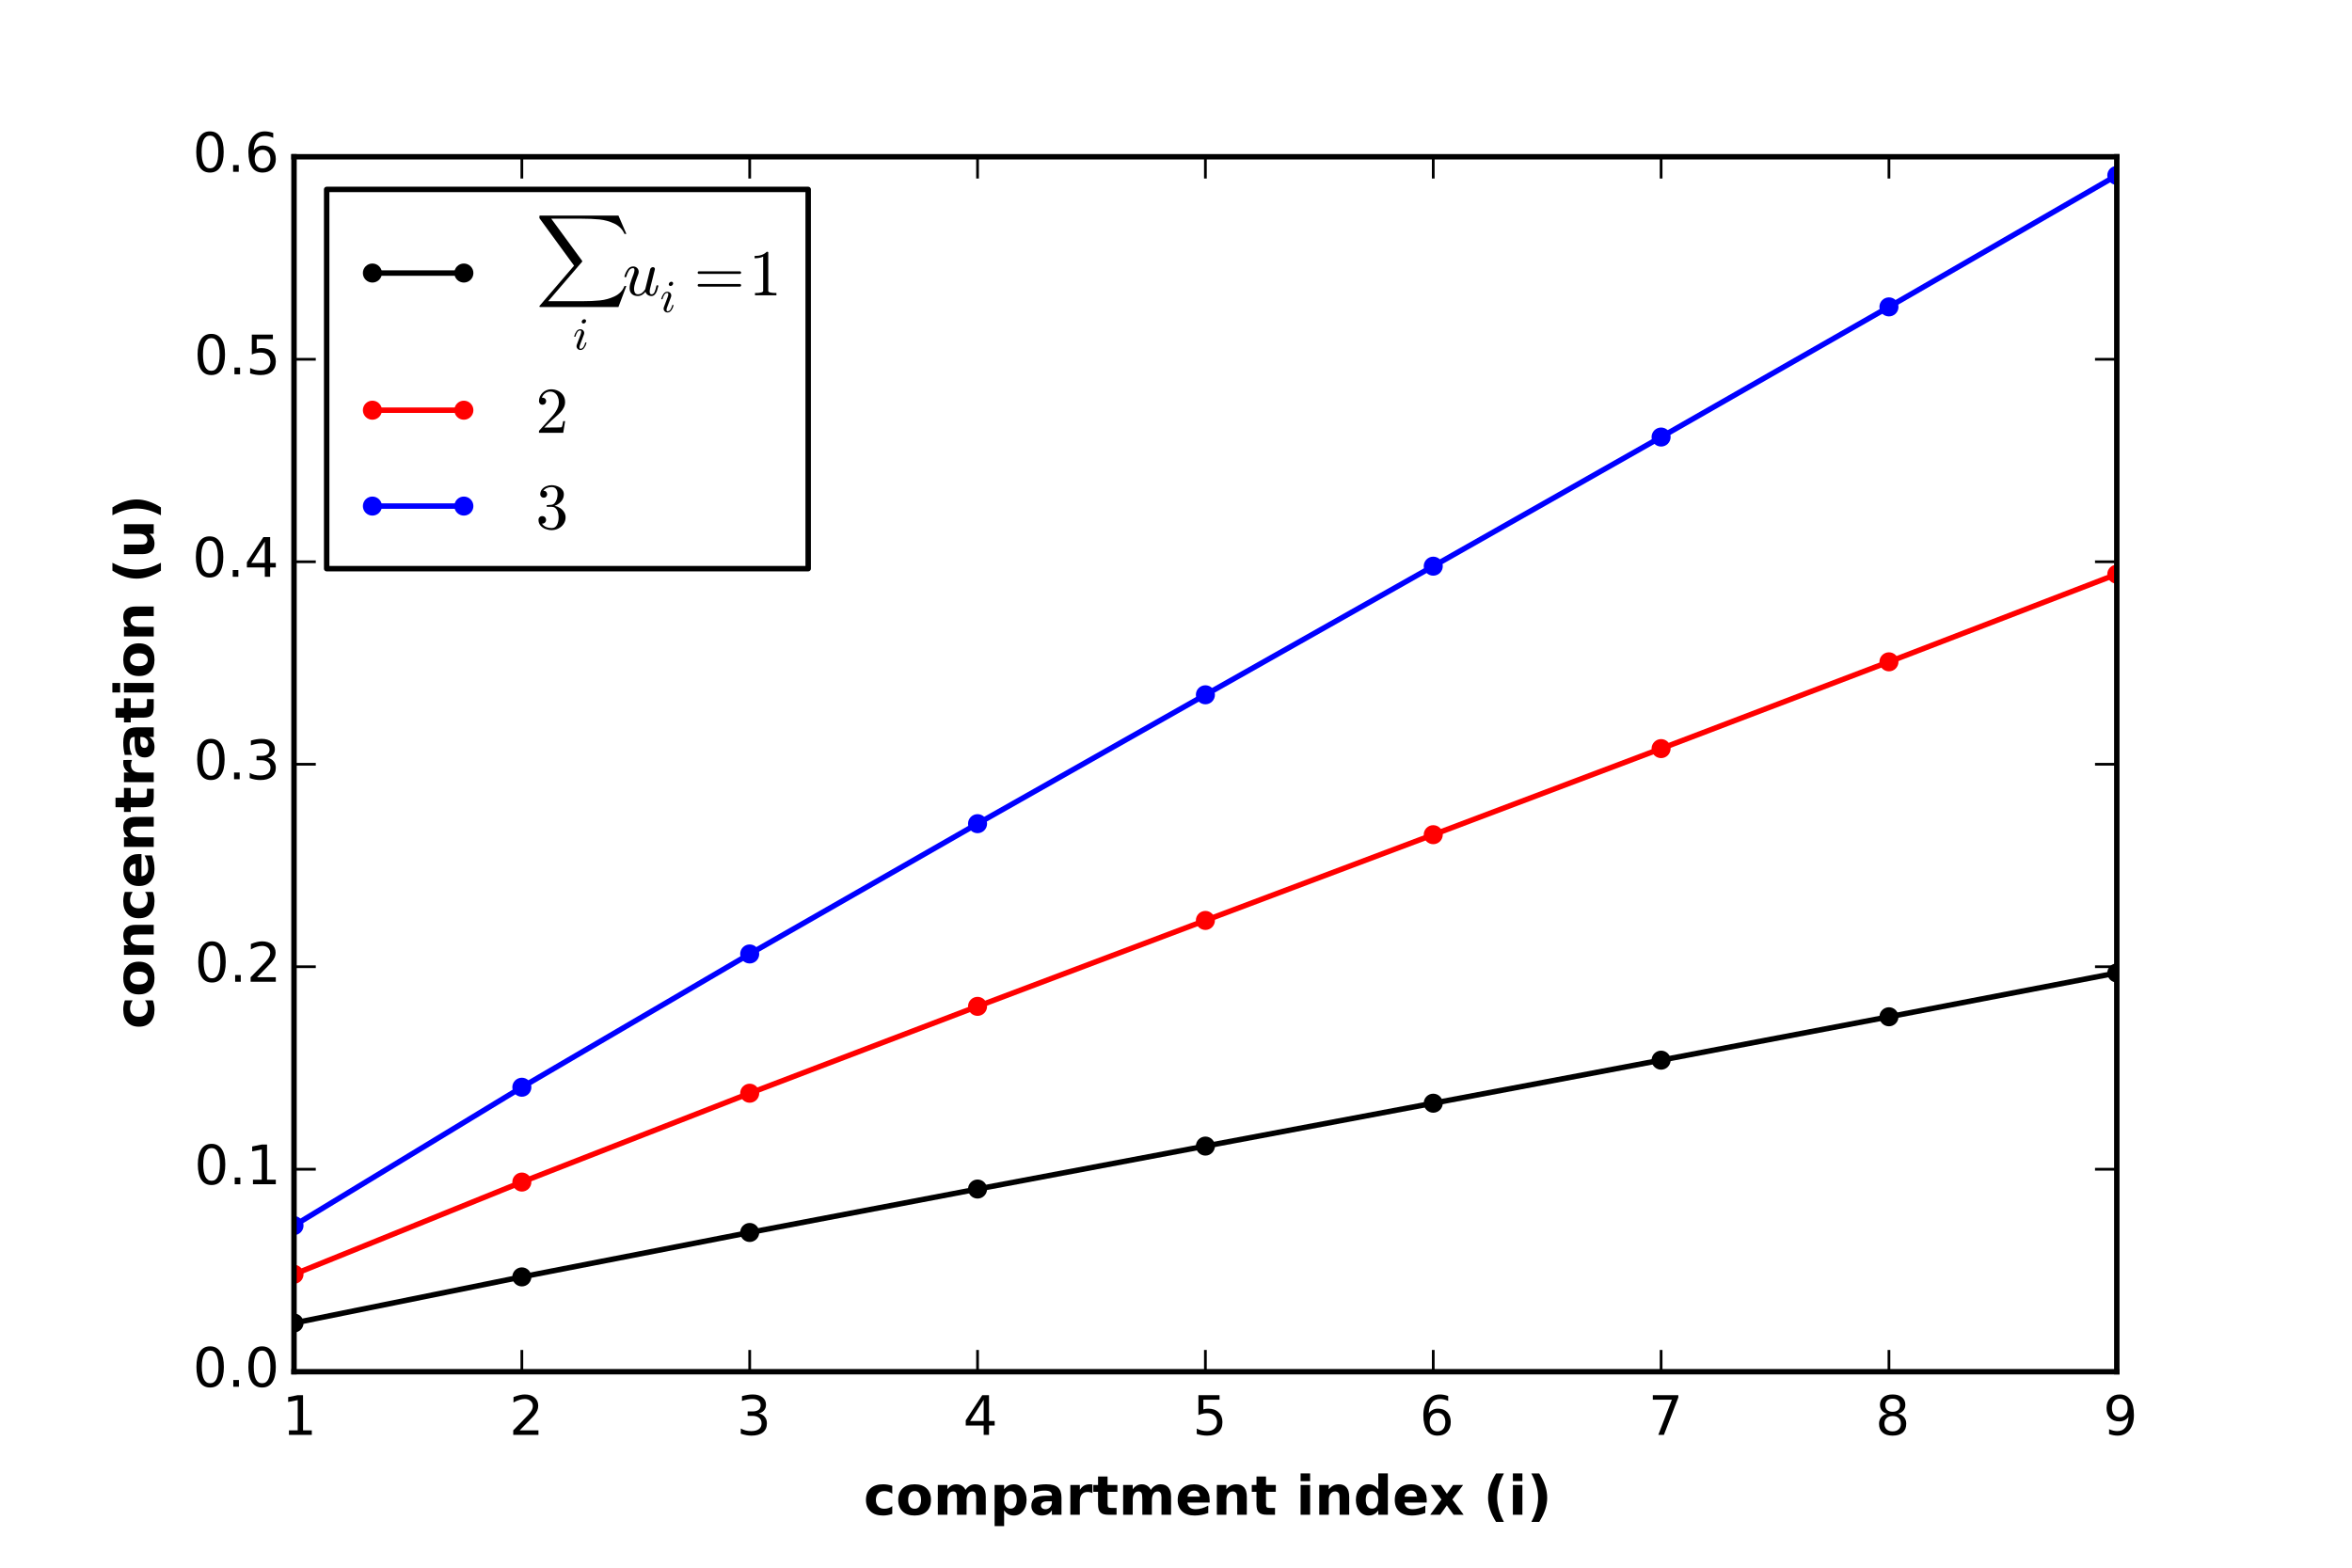 <?xml version="1.0" encoding="utf-8" standalone="no"?>
<!DOCTYPE svg PUBLIC "-//W3C//DTD SVG 1.1//EN"
  "http://www.w3.org/Graphics/SVG/1.1/DTD/svg11.dtd">
<!-- Created with matplotlib (http://matplotlib.org/) -->
<svg height="288pt" version="1.1" viewBox="0 0 432 288" width="432pt" xmlns="http://www.w3.org/2000/svg" xmlns:xlink="http://www.w3.org/1999/xlink">
 <defs>
  <style type="text/css">
*{stroke-linecap:butt;stroke-linejoin:round;}
  </style>
 </defs>
 <g id="figure_1">
  <g id="patch_1">
   <path d="
M0 288
L432 288
L432 0
L0 0
z
" style="fill:#ffffff;"/>
  </g>
  <g id="axes_1">
   <g id="patch_2">
    <path d="
M54 252
L388.8 252
L388.8 28.8
L54 28.8
z
" style="fill:#ffffff;"/>
   </g>
   <g id="line2d_1">
    <path clip-path="url(#p124b8dd147)" d="
M54 243.05
L95.85 234.579
L137.7 226.418
L179.55 218.439
L221.4 210.547
L263.25 202.671
L305.1 194.763
L346.95 186.793
L388.8 178.741" style="fill:none;stroke:#000000;stroke-linecap:square;"/>
    <defs>
     <path d="
M0 1.5
C0.398 1.5 0.779 1.342 1.061 1.061
C1.342 0.779 1.5 0.398 1.5 0
C1.5 -0.398 1.342 -0.779 1.061 -1.061
C0.779 -1.342 0.398 -1.5 0 -1.5
C-0.398 -1.5 -0.779 -1.342 -1.061 -1.061
C-1.342 -0.779 -1.5 -0.398 -1.5 0
C-1.5 0.398 -1.342 0.779 -1.061 1.061
C-0.779 1.342 -0.398 1.5 0 1.5
z
" id="m66763a63fb" style="stroke:#000000;stroke-width:0.5;"/>
    </defs>
    <g clip-path="url(#p124b8dd147)">
     <use style="stroke:#000000;stroke-width:0.5;" x="54.0" xlink:href="#m66763a63fb" y="243.05"/>
     <use style="stroke:#000000;stroke-width:0.5;" x="95.85" xlink:href="#m66763a63fb" y="234.579"/>
     <use style="stroke:#000000;stroke-width:0.5;" x="137.7" xlink:href="#m66763a63fb" y="226.418"/>
     <use style="stroke:#000000;stroke-width:0.5;" x="179.55" xlink:href="#m66763a63fb" y="218.439"/>
     <use style="stroke:#000000;stroke-width:0.5;" x="221.4" xlink:href="#m66763a63fb" y="210.547"/>
     <use style="stroke:#000000;stroke-width:0.5;" x="263.25" xlink:href="#m66763a63fb" y="202.671"/>
     <use style="stroke:#000000;stroke-width:0.5;" x="305.1" xlink:href="#m66763a63fb" y="194.763"/>
     <use style="stroke:#000000;stroke-width:0.5;" x="346.95" xlink:href="#m66763a63fb" y="186.793"/>
     <use style="stroke:#000000;stroke-width:0.5;" x="388.8" xlink:href="#m66763a63fb" y="178.741"/>
    </g>
   </g>
   <g id="line2d_2">
    <path clip-path="url(#p124b8dd147)" d="
M54 234.1
L95.85 217.157
L137.7 200.836
L179.55 184.878
L221.4 169.093
L263.25 153.341
L305.1 137.526
L346.95 121.585
L388.8 105.483" style="fill:none;stroke:#ff0000;stroke-linecap:square;"/>
    <defs>
     <path d="
M0 1.5
C0.398 1.5 0.779 1.342 1.061 1.061
C1.342 0.779 1.5 0.398 1.5 0
C1.5 -0.398 1.342 -0.779 1.061 -1.061
C0.779 -1.342 0.398 -1.5 0 -1.5
C-0.398 -1.5 -0.779 -1.342 -1.061 -1.061
C-1.342 -0.779 -1.5 -0.398 -1.5 0
C-1.5 0.398 -1.342 0.779 -1.061 1.061
C-0.779 1.342 -0.398 1.5 0 1.5
z
" id="ma07bdd5909" style="stroke:#ff0000;stroke-width:0.5;"/>
    </defs>
    <g clip-path="url(#p124b8dd147)">
     <use style="fill:#ff0000;stroke:#ff0000;stroke-width:0.5;" x="54.0" xlink:href="#ma07bdd5909" y="234.1"/>
     <use style="fill:#ff0000;stroke:#ff0000;stroke-width:0.5;" x="95.85" xlink:href="#ma07bdd5909" y="217.157"/>
     <use style="fill:#ff0000;stroke:#ff0000;stroke-width:0.5;" x="137.7" xlink:href="#ma07bdd5909" y="200.836"/>
     <use style="fill:#ff0000;stroke:#ff0000;stroke-width:0.5;" x="179.55" xlink:href="#ma07bdd5909" y="184.878"/>
     <use style="fill:#ff0000;stroke:#ff0000;stroke-width:0.5;" x="221.4" xlink:href="#ma07bdd5909" y="169.093"/>
     <use style="fill:#ff0000;stroke:#ff0000;stroke-width:0.5;" x="263.25" xlink:href="#ma07bdd5909" y="153.341"/>
     <use style="fill:#ff0000;stroke:#ff0000;stroke-width:0.5;" x="305.1" xlink:href="#ma07bdd5909" y="137.526"/>
     <use style="fill:#ff0000;stroke:#ff0000;stroke-width:0.5;" x="346.95" xlink:href="#ma07bdd5909" y="121.585"/>
     <use style="fill:#ff0000;stroke:#ff0000;stroke-width:0.5;" x="388.8" xlink:href="#ma07bdd5909" y="105.483"/>
    </g>
   </g>
   <g id="line2d_3">
    <path clip-path="url(#p124b8dd147)" d="
M54 225.15
L95.85 199.736
L137.7 175.253
L179.55 151.317
L221.4 127.64
L263.25 104.012
L305.1 80.289
L346.95 56.378
L388.8 32.224" style="fill:none;stroke:#0000ff;stroke-linecap:square;"/>
    <defs>
     <path d="
M0 1.5
C0.398 1.5 0.779 1.342 1.061 1.061
C1.342 0.779 1.5 0.398 1.5 0
C1.5 -0.398 1.342 -0.779 1.061 -1.061
C0.779 -1.342 0.398 -1.5 0 -1.5
C-0.398 -1.5 -0.779 -1.342 -1.061 -1.061
C-1.342 -0.779 -1.5 -0.398 -1.5 0
C-1.5 0.398 -1.342 0.779 -1.061 1.061
C-0.779 1.342 -0.398 1.5 0 1.5
z
" id="m76a7ce5b4a" style="stroke:#0000ff;stroke-width:0.5;"/>
    </defs>
    <g clip-path="url(#p124b8dd147)">
     <use style="fill:#0000ff;stroke:#0000ff;stroke-width:0.5;" x="54.0" xlink:href="#m76a7ce5b4a" y="225.15"/>
     <use style="fill:#0000ff;stroke:#0000ff;stroke-width:0.5;" x="95.85" xlink:href="#m76a7ce5b4a" y="199.736"/>
     <use style="fill:#0000ff;stroke:#0000ff;stroke-width:0.5;" x="137.7" xlink:href="#m76a7ce5b4a" y="175.253"/>
     <use style="fill:#0000ff;stroke:#0000ff;stroke-width:0.5;" x="179.55" xlink:href="#m76a7ce5b4a" y="151.317"/>
     <use style="fill:#0000ff;stroke:#0000ff;stroke-width:0.5;" x="221.4" xlink:href="#m76a7ce5b4a" y="127.64"/>
     <use style="fill:#0000ff;stroke:#0000ff;stroke-width:0.5;" x="263.25" xlink:href="#m76a7ce5b4a" y="104.012"/>
     <use style="fill:#0000ff;stroke:#0000ff;stroke-width:0.5;" x="305.1" xlink:href="#m76a7ce5b4a" y="80.289"/>
     <use style="fill:#0000ff;stroke:#0000ff;stroke-width:0.5;" x="346.95" xlink:href="#m76a7ce5b4a" y="56.378"/>
     <use style="fill:#0000ff;stroke:#0000ff;stroke-width:0.5;" x="388.8" xlink:href="#m76a7ce5b4a" y="32.224"/>
    </g>
   </g>
   <g id="patch_3">
    <path d="
M54 28.8
L388.8 28.8" style="fill:none;stroke:#000000;stroke-linecap:square;stroke-linejoin:miter;"/>
   </g>
   <g id="patch_4">
    <path d="
M388.8 252
L388.8 28.8" style="fill:none;stroke:#000000;stroke-linecap:square;stroke-linejoin:miter;"/>
   </g>
   <g id="patch_5">
    <path d="
M54 252
L388.8 252" style="fill:none;stroke:#000000;stroke-linecap:square;stroke-linejoin:miter;"/>
   </g>
   <g id="patch_6">
    <path d="
M54 252
L54 28.8" style="fill:none;stroke:#000000;stroke-linecap:square;stroke-linejoin:miter;"/>
   </g>
   <g id="matplotlib.axis_1">
    <g id="xtick_1">
     <g id="line2d_4">
      <defs>
       <path d="
M0 0
L0 -4" id="m93b0483c22" style="stroke:#000000;stroke-width:0.5;"/>
      </defs>
      <g>
       <use style="stroke:#000000;stroke-width:0.5;" x="54.0" xlink:href="#m93b0483c22" y="252.0"/>
      </g>
     </g>
     <g id="line2d_5">
      <defs>
       <path d="
M0 0
L0 4" id="m741efc42ff" style="stroke:#000000;stroke-width:0.5;"/>
      </defs>
      <g>
       <use style="stroke:#000000;stroke-width:0.5;" x="54.0" xlink:href="#m741efc42ff" y="28.8"/>
      </g>
     </g>
     <g id="text_1">
      <!-- 1 -->
      <defs>
       <path d="
M12.406 8.297
L28.516 8.297
L28.516 63.922
L10.984 60.406
L10.984 69.391
L28.422 72.906
L38.281 72.906
L38.281 8.297
L54.391 8.297
L54.391 0
L12.406 0
z
" id="BitstreamVeraSans-Roman-31"/>
      </defs>
      <g transform="translate(51.83 263.598)scale(0.1 -0.1)">
       <use xlink:href="#BitstreamVeraSans-Roman-31"/>
      </g>
     </g>
    </g>
    <g id="xtick_2">
     <g id="line2d_6">
      <g>
       <use style="stroke:#000000;stroke-width:0.5;" x="95.85" xlink:href="#m93b0483c22" y="252.0"/>
      </g>
     </g>
     <g id="line2d_7">
      <g>
       <use style="stroke:#000000;stroke-width:0.5;" x="95.85" xlink:href="#m741efc42ff" y="28.8"/>
      </g>
     </g>
     <g id="text_2">
      <!-- 2 -->
      <defs>
       <path d="
M19.188 8.297
L53.609 8.297
L53.609 0
L7.328 0
L7.328 8.297
Q12.938 14.109 22.625 23.891
Q32.328 33.688 34.812 36.531
Q39.547 41.844 41.422 45.531
Q43.312 49.219 43.312 52.781
Q43.312 58.594 39.234 62.25
Q35.156 65.922 28.609 65.922
Q23.969 65.922 18.812 64.312
Q13.672 62.703 7.812 59.422
L7.812 69.391
Q13.766 71.781 18.938 73
Q24.125 74.219 28.422 74.219
Q39.75 74.219 46.484 68.547
Q53.219 62.891 53.219 53.422
Q53.219 48.922 51.531 44.891
Q49.859 40.875 45.406 35.406
Q44.188 33.984 37.641 27.219
Q31.109 20.453 19.188 8.297" id="BitstreamVeraSans-Roman-32"/>
      </defs>
      <g transform="translate(93.536 263.598)scale(0.1 -0.1)">
       <use xlink:href="#BitstreamVeraSans-Roman-32"/>
      </g>
     </g>
    </g>
    <g id="xtick_3">
     <g id="line2d_8">
      <g>
       <use style="stroke:#000000;stroke-width:0.5;" x="137.7" xlink:href="#m93b0483c22" y="252.0"/>
      </g>
     </g>
     <g id="line2d_9">
      <g>
       <use style="stroke:#000000;stroke-width:0.5;" x="137.7" xlink:href="#m741efc42ff" y="28.8"/>
      </g>
     </g>
     <g id="text_3">
      <!-- 3 -->
      <defs>
       <path d="
M40.578 39.312
Q47.656 37.797 51.625 33
Q55.609 28.219 55.609 21.188
Q55.609 10.406 48.188 4.484
Q40.766 -1.422 27.094 -1.422
Q22.516 -1.422 17.656 -0.516
Q12.797 0.391 7.625 2.203
L7.625 11.719
Q11.719 9.328 16.594 8.109
Q21.484 6.891 26.812 6.891
Q36.078 6.891 40.938 10.547
Q45.797 14.203 45.797 21.188
Q45.797 27.641 41.281 31.266
Q36.766 34.906 28.719 34.906
L20.219 34.906
L20.219 43.016
L29.109 43.016
Q36.375 43.016 40.234 45.922
Q44.094 48.828 44.094 54.297
Q44.094 59.906 40.109 62.906
Q36.141 65.922 28.719 65.922
Q24.656 65.922 20.016 65.031
Q15.375 64.156 9.812 62.312
L9.812 71.094
Q15.438 72.656 20.344 73.438
Q25.25 74.219 29.594 74.219
Q40.828 74.219 47.359 69.109
Q53.906 64.016 53.906 55.328
Q53.906 49.266 50.438 45.094
Q46.969 40.922 40.578 39.312" id="BitstreamVeraSans-Roman-33"/>
      </defs>
      <g transform="translate(135.301 263.598)scale(0.1 -0.1)">
       <use xlink:href="#BitstreamVeraSans-Roman-33"/>
      </g>
     </g>
    </g>
    <g id="xtick_4">
     <g id="line2d_10">
      <g>
       <use style="stroke:#000000;stroke-width:0.5;" x="179.55" xlink:href="#m93b0483c22" y="252.0"/>
      </g>
     </g>
     <g id="line2d_11">
      <g>
       <use style="stroke:#000000;stroke-width:0.5;" x="179.55" xlink:href="#m741efc42ff" y="28.8"/>
      </g>
     </g>
     <g id="text_4">
      <!-- 4 -->
      <defs>
       <path d="
M37.797 64.312
L12.891 25.391
L37.797 25.391
z

M35.203 72.906
L47.609 72.906
L47.609 25.391
L58.016 25.391
L58.016 17.188
L47.609 17.188
L47.609 0
L37.797 0
L37.797 17.188
L4.891 17.188
L4.891 26.703
z
" id="BitstreamVeraSans-Roman-34"/>
      </defs>
      <g transform="translate(176.894 263.598)scale(0.1 -0.1)">
       <use xlink:href="#BitstreamVeraSans-Roman-34"/>
      </g>
     </g>
    </g>
    <g id="xtick_5">
     <g id="line2d_12">
      <g>
       <use style="stroke:#000000;stroke-width:0.5;" x="221.4" xlink:href="#m93b0483c22" y="252.0"/>
      </g>
     </g>
     <g id="line2d_13">
      <g>
       <use style="stroke:#000000;stroke-width:0.5;" x="221.4" xlink:href="#m741efc42ff" y="28.8"/>
      </g>
     </g>
     <g id="text_5">
      <!-- 5 -->
      <defs>
       <path d="
M10.797 72.906
L49.516 72.906
L49.516 64.594
L19.828 64.594
L19.828 46.734
Q21.969 47.469 24.109 47.828
Q26.266 48.188 28.422 48.188
Q40.625 48.188 47.75 41.5
Q54.891 34.812 54.891 23.391
Q54.891 11.625 47.562 5.094
Q40.234 -1.422 26.906 -1.422
Q22.312 -1.422 17.547 -0.641
Q12.797 0.141 7.719 1.703
L7.719 11.625
Q12.109 9.234 16.797 8.062
Q21.484 6.891 26.703 6.891
Q35.156 6.891 40.078 11.328
Q45.016 15.766 45.016 23.391
Q45.016 31 40.078 35.438
Q35.156 39.891 26.703 39.891
Q22.75 39.891 18.812 39.016
Q14.891 38.141 10.797 36.281
z
" id="BitstreamVeraSans-Roman-35"/>
      </defs>
      <g transform="translate(219.041 263.598)scale(0.1 -0.1)">
       <use xlink:href="#BitstreamVeraSans-Roman-35"/>
      </g>
     </g>
    </g>
    <g id="xtick_6">
     <g id="line2d_14">
      <g>
       <use style="stroke:#000000;stroke-width:0.5;" x="263.25" xlink:href="#m93b0483c22" y="252.0"/>
      </g>
     </g>
     <g id="line2d_15">
      <g>
       <use style="stroke:#000000;stroke-width:0.5;" x="263.25" xlink:href="#m741efc42ff" y="28.8"/>
      </g>
     </g>
     <g id="text_6">
      <!-- 6 -->
      <defs>
       <path d="
M33.016 40.375
Q26.375 40.375 22.484 35.828
Q18.609 31.297 18.609 23.391
Q18.609 15.531 22.484 10.953
Q26.375 6.391 33.016 6.391
Q39.656 6.391 43.531 10.953
Q47.406 15.531 47.406 23.391
Q47.406 31.297 43.531 35.828
Q39.656 40.375 33.016 40.375
M52.594 71.297
L52.594 62.312
Q48.875 64.062 45.094 64.984
Q41.312 65.922 37.594 65.922
Q27.828 65.922 22.672 59.328
Q17.531 52.734 16.797 39.406
Q19.672 43.656 24.016 45.922
Q28.375 48.188 33.594 48.188
Q44.578 48.188 50.953 41.516
Q57.328 34.859 57.328 23.391
Q57.328 12.156 50.688 5.359
Q44.047 -1.422 33.016 -1.422
Q20.359 -1.422 13.672 8.266
Q6.984 17.969 6.984 36.375
Q6.984 53.656 15.188 63.938
Q23.391 74.219 37.203 74.219
Q40.922 74.219 44.703 73.484
Q48.484 72.75 52.594 71.297" id="BitstreamVeraSans-Roman-36"/>
      </defs>
      <g transform="translate(260.733 263.598)scale(0.1 -0.1)">
       <use xlink:href="#BitstreamVeraSans-Roman-36"/>
      </g>
     </g>
    </g>
    <g id="xtick_7">
     <g id="line2d_16">
      <g>
       <use style="stroke:#000000;stroke-width:0.5;" x="305.1" xlink:href="#m93b0483c22" y="252.0"/>
      </g>
     </g>
     <g id="line2d_17">
      <g>
       <use style="stroke:#000000;stroke-width:0.5;" x="305.1" xlink:href="#m741efc42ff" y="28.8"/>
      </g>
     </g>
     <g id="text_7">
      <!-- 7 -->
      <defs>
       <path d="
M8.203 72.906
L55.078 72.906
L55.078 68.703
L28.609 0
L18.312 0
L43.219 64.594
L8.203 64.594
z
" id="BitstreamVeraSans-Roman-37"/>
      </defs>
      <g transform="translate(302.756 263.598)scale(0.1 -0.1)">
       <use xlink:href="#BitstreamVeraSans-Roman-37"/>
      </g>
     </g>
    </g>
    <g id="xtick_8">
     <g id="line2d_18">
      <g>
       <use style="stroke:#000000;stroke-width:0.5;" x="346.95" xlink:href="#m93b0483c22" y="252.0"/>
      </g>
     </g>
     <g id="line2d_19">
      <g>
       <use style="stroke:#000000;stroke-width:0.5;" x="346.95" xlink:href="#m741efc42ff" y="28.8"/>
      </g>
     </g>
     <g id="text_8">
      <!-- 8 -->
      <defs>
       <path d="
M31.781 34.625
Q24.75 34.625 20.719 30.859
Q16.703 27.094 16.703 20.516
Q16.703 13.922 20.719 10.156
Q24.75 6.391 31.781 6.391
Q38.812 6.391 42.859 10.172
Q46.922 13.969 46.922 20.516
Q46.922 27.094 42.891 30.859
Q38.875 34.625 31.781 34.625
M21.922 38.812
Q15.578 40.375 12.031 44.719
Q8.5 49.078 8.5 55.328
Q8.5 64.062 14.719 69.141
Q20.953 74.219 31.781 74.219
Q42.672 74.219 48.875 69.141
Q55.078 64.062 55.078 55.328
Q55.078 49.078 51.531 44.719
Q48 40.375 41.703 38.812
Q48.828 37.156 52.797 32.312
Q56.781 27.484 56.781 20.516
Q56.781 9.906 50.312 4.234
Q43.844 -1.422 31.781 -1.422
Q19.734 -1.422 13.25 4.234
Q6.781 9.906 6.781 20.516
Q6.781 27.484 10.781 32.312
Q14.797 37.156 21.922 38.812
M18.312 54.391
Q18.312 48.734 21.844 45.562
Q25.391 42.391 31.781 42.391
Q38.141 42.391 41.719 45.562
Q45.312 48.734 45.312 54.391
Q45.312 60.062 41.719 63.234
Q38.141 66.406 31.781 66.406
Q25.391 66.406 21.844 63.234
Q18.312 60.062 18.312 54.391" id="BitstreamVeraSans-Roman-38"/>
      </defs>
      <g transform="translate(344.45 263.598)scale(0.1 -0.1)">
       <use xlink:href="#BitstreamVeraSans-Roman-38"/>
      </g>
     </g>
    </g>
    <g id="xtick_9">
     <g id="line2d_20">
      <g>
       <use style="stroke:#000000;stroke-width:0.5;" x="388.8" xlink:href="#m93b0483c22" y="252.0"/>
      </g>
     </g>
     <g id="line2d_21">
      <g>
       <use style="stroke:#000000;stroke-width:0.5;" x="388.8" xlink:href="#m741efc42ff" y="28.8"/>
      </g>
     </g>
     <g id="text_9">
      <!-- 9 -->
      <defs>
       <path d="
M10.984 1.516
L10.984 10.5
Q14.703 8.734 18.5 7.812
Q22.312 6.891 25.984 6.891
Q35.75 6.891 40.891 13.453
Q46.047 20.016 46.781 33.406
Q43.953 29.203 39.594 26.953
Q35.25 24.703 29.984 24.703
Q19.047 24.703 12.672 31.312
Q6.297 37.938 6.297 49.422
Q6.297 60.641 12.938 67.422
Q19.578 74.219 30.609 74.219
Q43.266 74.219 49.922 64.516
Q56.594 54.828 56.594 36.375
Q56.594 19.141 48.406 8.859
Q40.234 -1.422 26.422 -1.422
Q22.703 -1.422 18.891 -0.688
Q15.094 0.047 10.984 1.516
M30.609 32.422
Q37.25 32.422 41.125 36.953
Q45.016 41.5 45.016 49.422
Q45.016 57.281 41.125 61.844
Q37.25 66.406 30.609 66.406
Q23.969 66.406 20.094 61.844
Q16.219 57.281 16.219 49.422
Q16.219 41.5 20.094 36.953
Q23.969 32.422 30.609 32.422" id="BitstreamVeraSans-Roman-39"/>
      </defs>
      <g transform="translate(386.285 263.598)scale(0.1 -0.1)">
       <use xlink:href="#BitstreamVeraSans-Roman-39"/>
      </g>
     </g>
    </g>
    <g id="text_10">
     <!-- compartment index (i) -->
     <defs>
      <path d="
M22.219 27.984
L2.484 54.688
L21 54.688
L32.172 38.484
L43.5 54.688
L62.016 54.688
L42.281 28.078
L62.984 0
L44.484 0
L32.172 17.281
L20.016 0
L1.516 0
z
" id="BitstreamVeraSans-Bold-78"/>
      <path d="
M32.906 24.609
Q27.438 24.609 24.672 22.75
Q21.922 20.906 21.922 17.281
Q21.922 13.969 24.141 12.078
Q26.375 10.203 30.328 10.203
Q35.25 10.203 38.625 13.734
Q42 17.281 42 22.609
L42 24.609
z

M59.625 31.203
L59.625 0
L42 0
L42 8.109
Q38.484 3.125 34.078 0.844
Q29.688 -1.422 23.391 -1.422
Q14.891 -1.422 9.594 3.531
Q4.297 8.5 4.297 16.406
Q4.297 26.031 10.906 30.516
Q17.531 35.016 31.688 35.016
L42 35.016
L42 36.375
Q42 40.531 38.719 42.453
Q35.453 44.391 28.516 44.391
Q22.906 44.391 18.062 43.266
Q13.234 42.141 9.078 39.891
L9.078 53.219
Q14.703 54.594 20.359 55.297
Q26.031 56 31.688 56
Q46.484 56 53.047 50.172
Q59.625 44.344 59.625 31.203" id="BitstreamVeraSans-Bold-61"/>
      <path id="BitstreamVeraSans-Bold-20"/>
      <path d="
M52.594 52.984
L52.594 38.719
Q49.031 41.156 45.438 42.328
Q41.844 43.5 37.984 43.5
Q30.672 43.5 26.594 39.234
Q22.516 34.969 22.516 27.297
Q22.516 19.625 26.594 15.344
Q30.672 11.078 37.984 11.078
Q42.094 11.078 45.781 12.297
Q49.469 13.531 52.594 15.922
L52.594 1.609
Q48.484 0.094 44.266 -0.656
Q40.047 -1.422 35.797 -1.422
Q21 -1.422 12.641 6.172
Q4.297 13.766 4.297 27.297
Q4.297 40.828 12.641 48.406
Q21 56 35.797 56
Q40.094 56 44.266 55.25
Q48.438 54.5 52.594 52.984" id="BitstreamVeraSans-Bold-63"/>
      <path d="
M49.031 39.797
Q46.734 40.875 44.453 41.375
Q42.188 41.891 39.891 41.891
Q33.156 41.891 29.516 37.562
Q25.875 33.25 25.875 25.203
L25.875 0
L8.406 0
L8.406 54.688
L25.875 54.688
L25.875 45.703
Q29.25 51.078 33.609 53.531
Q37.984 56 44.094 56
Q44.969 56 45.984 55.922
Q47.016 55.859 48.969 55.609
z
" id="BitstreamVeraSans-Bold-72"/>
      <path d="
M27.484 70.219
L27.484 54.688
L45.516 54.688
L45.516 42.188
L27.484 42.188
L27.484 19
Q27.484 15.188 29 13.844
Q30.516 12.5 35.016 12.5
L44 12.5
L44 0
L29 0
Q18.656 0 14.328 4.312
Q10.016 8.641 10.016 19
L10.016 42.188
L1.312 42.188
L1.312 54.688
L10.016 54.688
L10.016 70.219
z
" id="BitstreamVeraSans-Bold-74"/>
      <path d="
M45.609 46.688
L45.609 75.984
L63.188 75.984
L63.188 0
L45.609 0
L45.609 7.906
Q42 3.078 37.641 0.828
Q33.297 -1.422 27.594 -1.422
Q17.484 -1.422 10.984 6.609
Q4.5 14.656 4.5 27.297
Q4.5 39.938 10.984 47.969
Q17.484 56 27.594 56
Q33.25 56 37.625 53.734
Q42 51.469 45.609 46.688
M34.078 11.281
Q39.703 11.281 42.656 15.375
Q45.609 19.484 45.609 27.297
Q45.609 35.109 42.656 39.203
Q39.703 43.312 34.078 43.312
Q28.516 43.312 25.562 39.203
Q22.609 35.109 22.609 27.297
Q22.609 19.484 25.562 15.375
Q28.516 11.281 34.078 11.281" id="BitstreamVeraSans-Bold-64"/>
      <path d="
M62.984 27.484
L62.984 22.516
L22.125 22.516
Q22.75 16.359 26.562 13.281
Q30.375 10.203 37.203 10.203
Q42.719 10.203 48.5 11.844
Q54.297 13.484 60.406 16.797
L60.406 3.328
Q54.203 0.984 48 -0.219
Q41.797 -1.422 35.594 -1.422
Q20.75 -1.422 12.516 6.125
Q4.297 13.672 4.297 27.297
Q4.297 40.672 12.375 48.328
Q20.453 56 34.625 56
Q47.516 56 55.25 48.234
Q62.984 40.484 62.984 27.484
M45.016 33.297
Q45.016 38.281 42.109 41.328
Q39.203 44.391 34.516 44.391
Q29.438 44.391 26.266 41.531
Q23.094 38.672 22.312 33.297
z
" id="BitstreamVeraSans-Bold-65"/>
      <path d="
M8.406 54.688
L25.875 54.688
L25.875 0
L8.406 0
z

M8.406 75.984
L25.875 75.984
L25.875 61.719
L8.406 61.719
z
" id="BitstreamVeraSans-Bold-69"/>
      <path d="
M37.703 -13.188
L23.188 -13.188
Q15.719 -1.125 12.156 9.734
Q8.594 20.609 8.594 31.297
Q8.594 42 12.172 52.953
Q15.766 63.922 23.188 75.875
L37.703 75.875
Q31.453 64.312 28.328 53.25
Q25.203 42.188 25.203 31.391
Q25.203 20.609 28.297 9.516
Q31.391 -1.562 37.703 -13.188" id="BitstreamVeraSans-Bold-28"/>
      <path d="
M25.875 7.906
L25.875 -20.797
L8.406 -20.797
L8.406 54.688
L25.875 54.688
L25.875 46.688
Q29.5 51.469 33.891 53.734
Q38.281 56 44 56
Q54.109 56 60.594 47.969
Q67.094 39.938 67.094 27.297
Q67.094 14.656 60.594 6.609
Q54.109 -1.422 44 -1.422
Q38.281 -1.422 33.891 0.844
Q29.5 3.125 25.875 7.906
M37.5 43.312
Q31.891 43.312 28.875 39.188
Q25.875 35.062 25.875 27.297
Q25.875 19.531 28.875 15.406
Q31.891 11.281 37.5 11.281
Q43.109 11.281 46.062 15.375
Q49.031 19.484 49.031 27.297
Q49.031 35.109 46.062 39.203
Q43.109 43.312 37.5 43.312" id="BitstreamVeraSans-Bold-70"/>
      <path d="
M8.016 -13.188
Q14.266 -1.562 17.391 9.516
Q20.516 20.609 20.516 31.391
Q20.516 42.188 17.391 53.25
Q14.266 64.312 8.016 75.875
L22.516 75.875
Q29.938 63.922 33.516 52.953
Q37.109 42 37.109 31.297
Q37.109 20.609 33.547 9.734
Q29.984 -1.125 22.516 -13.188
z
" id="BitstreamVeraSans-Bold-29"/>
      <path d="
M34.422 43.5
Q28.609 43.5 25.562 39.328
Q22.516 35.156 22.516 27.297
Q22.516 19.438 25.562 15.25
Q28.609 11.078 34.422 11.078
Q40.141 11.078 43.156 15.25
Q46.188 19.438 46.188 27.297
Q46.188 35.156 43.156 39.328
Q40.141 43.5 34.422 43.5
M34.422 56
Q48.531 56 56.469 48.375
Q64.406 40.766 64.406 27.297
Q64.406 13.812 56.469 6.188
Q48.531 -1.422 34.422 -1.422
Q20.266 -1.422 12.281 6.188
Q4.297 13.812 4.297 27.297
Q4.297 40.766 12.281 48.375
Q20.266 56 34.422 56" id="BitstreamVeraSans-Bold-6f"/>
      <path d="
M59.078 45.609
Q62.406 50.688 66.969 53.344
Q71.531 56 77 56
Q86.422 56 91.359 50.188
Q96.297 44.391 96.297 33.297
L96.297 0
L78.719 0
L78.719 28.516
Q78.766 29.156 78.781 29.828
Q78.812 30.516 78.812 31.781
Q78.812 37.594 77.094 40.203
Q75.391 42.828 71.578 42.828
Q66.609 42.828 63.891 38.719
Q61.188 34.625 61.078 26.859
L61.078 0
L43.5 0
L43.5 28.516
Q43.5 37.594 41.938 40.203
Q40.375 42.828 36.375 42.828
Q31.344 42.828 28.609 38.703
Q25.875 34.578 25.875 26.906
L25.875 0
L8.297 0
L8.297 54.688
L25.875 54.688
L25.875 46.688
Q29.109 51.312 33.281 53.656
Q37.453 56 42.484 56
Q48.141 56 52.484 53.266
Q56.844 50.531 59.078 45.609" id="BitstreamVeraSans-Bold-6d"/>
      <path d="
M63.375 33.297
L63.375 0
L45.797 0
L45.797 5.422
L45.797 25.484
Q45.797 32.562 45.484 35.25
Q45.172 37.938 44.391 39.203
Q43.359 40.922 41.594 41.875
Q39.844 42.828 37.594 42.828
Q32.125 42.828 29 38.594
Q25.875 34.375 25.875 26.906
L25.875 0
L8.406 0
L8.406 54.688
L25.875 54.688
L25.875 46.688
Q29.828 51.469 34.266 53.734
Q38.719 56 44.094 56
Q53.562 56 58.469 50.188
Q63.375 44.391 63.375 33.297" id="BitstreamVeraSans-Bold-6e"/>
     </defs>
     <g transform="translate(158.627 278.277)scale(0.1 -0.1)">
      <use xlink:href="#BitstreamVeraSans-Bold-63"/>
      <use x="59.277" xlink:href="#BitstreamVeraSans-Bold-6f"/>
      <use x="127.979" xlink:href="#BitstreamVeraSans-Bold-6d"/>
      <use x="232.178" xlink:href="#BitstreamVeraSans-Bold-70"/>
      <use x="303.76" xlink:href="#BitstreamVeraSans-Bold-61"/>
      <use x="371.24" xlink:href="#BitstreamVeraSans-Bold-72"/>
      <use x="420.557" xlink:href="#BitstreamVeraSans-Bold-74"/>
      <use x="468.359" xlink:href="#BitstreamVeraSans-Bold-6d"/>
      <use x="572.559" xlink:href="#BitstreamVeraSans-Bold-65"/>
      <use x="640.381" xlink:href="#BitstreamVeraSans-Bold-6e"/>
      <use x="711.572" xlink:href="#BitstreamVeraSans-Bold-74"/>
      <use x="759.375" xlink:href="#BitstreamVeraSans-Bold-20"/>
      <use x="794.189" xlink:href="#BitstreamVeraSans-Bold-69"/>
      <use x="828.467" xlink:href="#BitstreamVeraSans-Bold-6e"/>
      <use x="899.658" xlink:href="#BitstreamVeraSans-Bold-64"/>
      <use x="971.24" xlink:href="#BitstreamVeraSans-Bold-65"/>
      <use x="1039.062" xlink:href="#BitstreamVeraSans-Bold-78"/>
      <use x="1103.564" xlink:href="#BitstreamVeraSans-Bold-20"/>
      <use x="1138.379" xlink:href="#BitstreamVeraSans-Bold-28"/>
      <use x="1184.082" xlink:href="#BitstreamVeraSans-Bold-69"/>
      <use x="1218.359" xlink:href="#BitstreamVeraSans-Bold-29"/>
     </g>
    </g>
   </g>
   <g id="matplotlib.axis_2">
    <g id="ytick_1">
     <g id="line2d_22">
      <defs>
       <path d="
M0 0
L4 0" id="m728421d6d4" style="stroke:#000000;stroke-width:0.5;"/>
      </defs>
      <g>
       <use style="stroke:#000000;stroke-width:0.5;" x="54.0" xlink:href="#m728421d6d4" y="252.0"/>
      </g>
     </g>
     <g id="line2d_23">
      <defs>
       <path d="
M0 0
L-4 0" id="mcb0005524f" style="stroke:#000000;stroke-width:0.5;"/>
      </defs>
      <g>
       <use style="stroke:#000000;stroke-width:0.5;" x="388.8" xlink:href="#mcb0005524f" y="252.0"/>
      </g>
     </g>
     <g id="text_11">
      <!-- 0.0 -->
      <defs>
       <path d="
M31.781 66.406
Q24.172 66.406 20.328 58.906
Q16.5 51.422 16.5 36.375
Q16.5 21.391 20.328 13.891
Q24.172 6.391 31.781 6.391
Q39.453 6.391 43.281 13.891
Q47.125 21.391 47.125 36.375
Q47.125 51.422 43.281 58.906
Q39.453 66.406 31.781 66.406
M31.781 74.219
Q44.047 74.219 50.516 64.516
Q56.984 54.828 56.984 36.375
Q56.984 17.969 50.516 8.266
Q44.047 -1.422 31.781 -1.422
Q19.531 -1.422 13.062 8.266
Q6.594 17.969 6.594 36.375
Q6.594 54.828 13.062 64.516
Q19.531 74.219 31.781 74.219" id="BitstreamVeraSans-Roman-30"/>
       <path d="
M10.688 12.406
L21 12.406
L21 0
L10.688 0
z
" id="BitstreamVeraSans-Roman-2e"/>
      </defs>
      <g transform="translate(35.42 254.759)scale(0.1 -0.1)">
       <use xlink:href="#BitstreamVeraSans-Roman-30"/>
       <use x="63.623" xlink:href="#BitstreamVeraSans-Roman-2e"/>
       <use x="95.41" xlink:href="#BitstreamVeraSans-Roman-30"/>
      </g>
     </g>
    </g>
    <g id="ytick_2">
     <g id="line2d_24">
      <g>
       <use style="stroke:#000000;stroke-width:0.5;" x="54.0" xlink:href="#m728421d6d4" y="214.8"/>
      </g>
     </g>
     <g id="line2d_25">
      <g>
       <use style="stroke:#000000;stroke-width:0.5;" x="388.8" xlink:href="#mcb0005524f" y="214.8"/>
      </g>
     </g>
     <g id="text_12">
      <!-- 0.1 -->
      <g transform="translate(35.68 217.559)scale(0.1 -0.1)">
       <use xlink:href="#BitstreamVeraSans-Roman-30"/>
       <use x="63.623" xlink:href="#BitstreamVeraSans-Roman-2e"/>
       <use x="95.41" xlink:href="#BitstreamVeraSans-Roman-31"/>
      </g>
     </g>
    </g>
    <g id="ytick_3">
     <g id="line2d_26">
      <g>
       <use style="stroke:#000000;stroke-width:0.5;" x="54.0" xlink:href="#m728421d6d4" y="177.6"/>
      </g>
     </g>
     <g id="line2d_27">
      <g>
       <use style="stroke:#000000;stroke-width:0.5;" x="388.8" xlink:href="#mcb0005524f" y="177.6"/>
      </g>
     </g>
     <g id="text_13">
      <!-- 0.2 -->
      <g transform="translate(35.758 180.359)scale(0.1 -0.1)">
       <use xlink:href="#BitstreamVeraSans-Roman-30"/>
       <use x="63.623" xlink:href="#BitstreamVeraSans-Roman-2e"/>
       <use x="95.41" xlink:href="#BitstreamVeraSans-Roman-32"/>
      </g>
     </g>
    </g>
    <g id="ytick_4">
     <g id="line2d_28">
      <g>
       <use style="stroke:#000000;stroke-width:0.5;" x="54.0" xlink:href="#m728421d6d4" y="140.4"/>
      </g>
     </g>
     <g id="line2d_29">
      <g>
       <use style="stroke:#000000;stroke-width:0.5;" x="388.8" xlink:href="#mcb0005524f" y="140.4"/>
      </g>
     </g>
     <g id="text_14">
      <!-- 0.3 -->
      <g transform="translate(35.558 143.159)scale(0.1 -0.1)">
       <use xlink:href="#BitstreamVeraSans-Roman-30"/>
       <use x="63.623" xlink:href="#BitstreamVeraSans-Roman-2e"/>
       <use x="95.41" xlink:href="#BitstreamVeraSans-Roman-33"/>
      </g>
     </g>
    </g>
    <g id="ytick_5">
     <g id="line2d_30">
      <g>
       <use style="stroke:#000000;stroke-width:0.5;" x="54.0" xlink:href="#m728421d6d4" y="103.2"/>
      </g>
     </g>
     <g id="line2d_31">
      <g>
       <use style="stroke:#000000;stroke-width:0.5;" x="388.8" xlink:href="#mcb0005524f" y="103.2"/>
      </g>
     </g>
     <g id="text_15">
      <!-- 0.4 -->
      <g transform="translate(35.317 105.959)scale(0.1 -0.1)">
       <use xlink:href="#BitstreamVeraSans-Roman-30"/>
       <use x="63.623" xlink:href="#BitstreamVeraSans-Roman-2e"/>
       <use x="95.41" xlink:href="#BitstreamVeraSans-Roman-34"/>
      </g>
     </g>
    </g>
    <g id="ytick_6">
     <g id="line2d_32">
      <g>
       <use style="stroke:#000000;stroke-width:0.5;" x="54.0" xlink:href="#m728421d6d4" y="66.0"/>
      </g>
     </g>
     <g id="line2d_33">
      <g>
       <use style="stroke:#000000;stroke-width:0.5;" x="388.8" xlink:href="#mcb0005524f" y="66.0"/>
      </g>
     </g>
     <g id="text_16">
      <!-- 0.5 -->
      <g transform="translate(35.63 68.759)scale(0.1 -0.1)">
       <use xlink:href="#BitstreamVeraSans-Roman-30"/>
       <use x="63.623" xlink:href="#BitstreamVeraSans-Roman-2e"/>
       <use x="95.41" xlink:href="#BitstreamVeraSans-Roman-35"/>
      </g>
     </g>
    </g>
    <g id="ytick_7">
     <g id="line2d_34">
      <g>
       <use style="stroke:#000000;stroke-width:0.5;" x="54.0" xlink:href="#m728421d6d4" y="28.8"/>
      </g>
     </g>
     <g id="line2d_35">
      <g>
       <use style="stroke:#000000;stroke-width:0.5;" x="388.8" xlink:href="#mcb0005524f" y="28.8"/>
      </g>
     </g>
     <g id="text_17">
      <!-- 0.6 -->
      <g transform="translate(35.386 31.559)scale(0.1 -0.1)">
       <use xlink:href="#BitstreamVeraSans-Roman-30"/>
       <use x="63.623" xlink:href="#BitstreamVeraSans-Roman-2e"/>
       <use x="95.41" xlink:href="#BitstreamVeraSans-Roman-36"/>
      </g>
     </g>
    </g>
    <g id="text_18">
     <!-- concentration (u) -->
     <defs>
      <path d="
M7.812 21.297
L7.812 54.688
L25.391 54.688
L25.391 49.219
Q25.391 44.781 25.344 38.062
Q25.297 31.344 25.297 29.109
Q25.297 22.516 25.641 19.609
Q25.984 16.703 26.812 15.375
Q27.875 13.672 29.609 12.734
Q31.344 11.812 33.594 11.812
Q39.062 11.812 42.188 16.016
Q45.312 20.219 45.312 27.688
L45.312 54.688
L62.797 54.688
L62.797 0
L45.312 0
L45.312 7.906
Q41.359 3.125 36.938 0.844
Q32.516 -1.422 27.203 -1.422
Q17.719 -1.422 12.766 4.391
Q7.812 10.203 7.812 21.297" id="BitstreamVeraSans-Bold-75"/>
     </defs>
     <g transform="translate(28.238 189.042)rotate(-90.0)scale(0.1 -0.1)">
      <use xlink:href="#BitstreamVeraSans-Bold-63"/>
      <use x="59.277" xlink:href="#BitstreamVeraSans-Bold-6f"/>
      <use x="127.979" xlink:href="#BitstreamVeraSans-Bold-6e"/>
      <use x="199.17" xlink:href="#BitstreamVeraSans-Bold-63"/>
      <use x="258.447" xlink:href="#BitstreamVeraSans-Bold-65"/>
      <use x="326.27" xlink:href="#BitstreamVeraSans-Bold-6e"/>
      <use x="397.461" xlink:href="#BitstreamVeraSans-Bold-74"/>
      <use x="445.264" xlink:href="#BitstreamVeraSans-Bold-72"/>
      <use x="494.58" xlink:href="#BitstreamVeraSans-Bold-61"/>
      <use x="562.061" xlink:href="#BitstreamVeraSans-Bold-74"/>
      <use x="609.863" xlink:href="#BitstreamVeraSans-Bold-69"/>
      <use x="644.141" xlink:href="#BitstreamVeraSans-Bold-6f"/>
      <use x="712.842" xlink:href="#BitstreamVeraSans-Bold-6e"/>
      <use x="784.033" xlink:href="#BitstreamVeraSans-Bold-20"/>
      <use x="818.848" xlink:href="#BitstreamVeraSans-Bold-28"/>
      <use x="864.551" xlink:href="#BitstreamVeraSans-Bold-75"/>
      <use x="935.742" xlink:href="#BitstreamVeraSans-Bold-29"/>
     </g>
    </g>
   </g>
   <g id="legend_1">
    <g id="patch_7">
     <path d="
M60 104.468
L148.44 104.468
L148.44 34.8
L60 34.8
z
" style="fill:#ffffff;stroke:#000000;stroke-linejoin:miter;"/>
    </g>
    <g id="line2d_36">
     <path d="
M68.4 50.16
L85.2 50.16" style="fill:none;stroke:#000000;stroke-linecap:square;"/>
    </g>
    <g id="line2d_37">
     <g>
      <use style="stroke:#000000;stroke-width:0.5;" x="68.4" xlink:href="#m66763a63fb" y="50.16"/>
      <use style="stroke:#000000;stroke-width:0.5;" x="85.2" xlink:href="#m66763a63fb" y="50.16"/>
     </g>
    </g>
    <g id="text_19">
     <!-- $\sum_i u_i = 1$ -->
     <defs>
      <path d="
M7.812 7.172
Q7.812 9.031 8.594 11.078
L16.703 32.625
Q18.016 36.281 18.016 38.625
Q18.016 41.609 15.828 41.609
Q11.859 41.609 9.297 37.531
Q6.734 33.453 5.516 28.422
Q5.328 27.781 4.688 27.781
L3.516 27.781
Q2.688 27.781 2.688 28.719
L2.688 29
Q4.297 34.969 7.609 39.578
Q10.938 44.188 16.016 44.188
Q19.578 44.188 22.047 41.844
Q24.516 39.5 24.516 35.891
Q24.516 34.031 23.688 31.984
L15.578 10.5
Q14.203 7.172 14.203 4.5
Q14.203 1.516 16.5 1.516
Q20.406 1.516 23.016 5.688
Q25.641 9.859 26.703 14.703
Q26.906 15.281 27.484 15.281
L28.719 15.281
Q29.109 15.281 29.344 15.016
Q29.594 14.75 29.594 14.406
Q29.594 14.312 29.5 14.109
Q28.125 8.453 24.734 3.656
Q21.344 -1.125 16.312 -1.125
Q12.797 -1.125 10.297 1.297
Q7.812 3.719 7.812 7.172
M19.094 60.594
Q19.094 62.703 20.844 64.406
Q22.609 66.109 24.703 66.109
Q26.422 66.109 27.516 65.062
Q28.609 64.016 28.609 62.406
Q28.609 60.156 26.828 58.469
Q25.047 56.781 22.906 56.781
Q21.297 56.781 20.188 57.875
Q19.094 58.984 19.094 60.594" id="Cmmi10-69"/>
      <path d="
M7.516 13.281
Q6.688 13.281 6.141 13.906
Q5.609 14.547 5.609 15.281
Q5.609 16.109 6.141 16.688
Q6.688 17.281 7.516 17.281
L70.312 17.281
Q71.047 17.281 71.578 16.688
Q72.125 16.109 72.125 15.281
Q72.125 14.547 71.578 13.906
Q71.047 13.281 70.312 13.281
z

M7.516 32.719
Q6.688 32.719 6.141 33.297
Q5.609 33.891 5.609 34.719
Q5.609 35.453 6.141 36.078
Q6.688 36.719 7.516 36.719
L70.312 36.719
Q71.047 36.719 71.578 36.078
Q72.125 35.453 72.125 34.719
Q72.125 33.891 71.578 33.297
Q71.047 32.719 70.312 32.719
z
" id="Cmr10-3d"/>
      <path d="
M9.281 0
L9.281 3.516
Q21.781 3.516 21.781 6.688
L21.781 59.188
Q16.609 56.688 8.688 56.688
L8.688 60.203
Q20.953 60.203 27.203 66.609
L28.609 66.609
Q28.953 66.609 29.266 66.328
Q29.594 66.062 29.594 65.719
L29.594 6.688
Q29.594 3.516 42.094 3.516
L42.094 0
z
" id="Cmr10-31"/>
      <path d="
M10.594 10.891
Q10.594 14.156 11.469 17.594
Q12.359 21.047 13.938 25.266
Q15.531 29.5 16.703 32.625
Q18.016 36.281 18.016 38.625
Q18.016 41.609 15.828 41.609
Q11.859 41.609 9.297 37.531
Q6.734 33.453 5.516 28.422
Q5.328 27.781 4.688 27.781
L3.516 27.781
Q2.688 27.781 2.688 28.719
L2.688 29
Q4.297 34.969 7.609 39.578
Q10.938 44.188 16.016 44.188
Q19.578 44.188 22.047 41.844
Q24.516 39.5 24.516 35.891
Q24.516 34.031 23.688 31.984
Q23.25 30.766 21.688 26.656
Q20.125 22.562 19.281 19.875
Q18.453 17.188 17.922 14.594
Q17.391 12.016 17.391 9.422
Q17.391 6.109 18.797 3.812
Q20.219 1.516 23.391 1.516
Q29.781 1.516 34.625 9.422
Q34.719 9.812 34.781 10.172
Q34.859 10.547 34.906 10.891
L42.094 39.891
Q42.438 41.219 43.656 42.156
Q44.875 43.109 46.297 43.109
Q47.516 43.109 48.406 42.328
Q49.312 41.547 49.312 40.281
Q49.312 39.703 49.219 39.5
L42 10.688
Q41.312 7.719 41.312 5.812
Q41.312 1.516 44.188 1.516
Q47.406 1.516 49 5.484
Q50.594 9.469 51.703 14.703
Q51.906 15.281 52.484 15.281
L53.719 15.281
Q54.109 15.281 54.344 14.938
Q54.594 14.594 54.594 14.312
Q53.516 10.016 52.516 6.938
Q51.516 3.859 49.359 1.359
Q47.219 -1.125 44 -1.125
Q40.828 -1.125 38.312 0.609
Q35.797 2.344 34.906 5.328
Q32.625 2.391 29.594 0.625
Q26.562 -1.125 23.188 -1.125
Q17.438 -1.125 14.016 2.016
Q10.594 5.172 10.594 10.891" id="Cmmi10-75"/>
      <path d="
M6.594 -139.984
Q5.609 -139.984 5.609 -138.922
Q5.609 -138.484 5.906 -138.188
L58.688 -76.703
L5.906 -4.391
Q5.609 -4.109 5.609 -3.906
L5.609 -0.875
Q5.609 -0.531 5.922 -0.266
Q6.25 0 6.594 0
L126.609 0
L138.719 -28.078
L135.797 -28.078
Q131.156 -17.438 120.266 -12.297
Q109.375 -7.172 97.531 -5.969
Q85.688 -4.781 70.016 -4.781
L23.781 -4.781
L71 -69.281
Q71.188 -69.672 71.188 -70.016
Q71.188 -70.312 71 -70.703
L19.094 -131.109
L71 -131.109
Q86.375 -131.109 98.266 -129.906
Q110.156 -128.719 120.922 -123.562
Q131.688 -118.406 135.797 -107.812
L138.719 -107.812
L126.609 -139.984
z
" id="Cmex10-58"/>
     </defs>
     <g transform="translate(98.4 54.36)scale(0.12 -0.12)">
      <use transform="translate(0.0 123.0)" xlink:href="#Cmex10-58"/>
      <use transform="translate(57.0 -82.011)scale(0.7)" xlink:href="#Cmmi10-69"/>
      <use transform="translate(133.094 0.924)" xlink:href="#Cmmi10-75"/>
      <use transform="translate(190.271 -24.585)scale(0.7)" xlink:href="#Cmmi10-69"/>
      <use transform="translate(242.254 0.924)" xlink:href="#Cmr10-3d"/>
      <use transform="translate(326.312 0.924)" xlink:href="#Cmr10-31"/>
     </g>
    </g>
    <g id="line2d_38">
     <path d="
M68.4 75.358
L85.2 75.358" style="fill:none;stroke:#ff0000;stroke-linecap:square;"/>
    </g>
    <g id="line2d_39">
     <g>
      <use style="fill:#ff0000;stroke:#ff0000;stroke-width:0.5;" x="68.4" xlink:href="#ma07bdd5909" y="75.358"/>
      <use style="fill:#ff0000;stroke:#ff0000;stroke-width:0.5;" x="85.2" xlink:href="#ma07bdd5909" y="75.358"/>
     </g>
    </g>
    <g id="text_20">
     <!-- $2$ -->
     <defs>
      <path d="
M4.984 0
L4.984 2.688
Q4.984 2.938 5.172 3.219
L20.703 20.406
Q24.219 24.219 26.406 26.797
Q28.609 29.391 30.75 32.766
Q32.906 36.141 34.156 39.625
Q35.406 43.109 35.406 47.016
Q35.406 51.125 33.891 54.859
Q32.375 58.594 29.375 60.844
Q26.375 63.094 22.125 63.094
Q17.781 63.094 14.312 60.469
Q10.844 57.859 9.422 53.719
Q9.812 53.812 10.5 53.812
Q12.75 53.812 14.328 52.297
Q15.922 50.781 15.922 48.391
Q15.922 46.094 14.328 44.5
Q12.75 42.922 10.5 42.922
Q8.156 42.922 6.562 44.547
Q4.984 46.188 4.984 48.391
Q4.984 52.156 6.391 55.438
Q7.812 58.734 10.469 61.297
Q13.141 63.875 16.484 65.234
Q19.828 66.609 23.578 66.609
Q29.297 66.609 34.219 64.188
Q39.156 61.766 42.031 57.344
Q44.922 52.938 44.922 47.016
Q44.922 42.672 43.016 38.766
Q41.109 34.859 38.125 31.656
Q35.156 28.469 30.516 24.406
Q25.875 20.359 24.422 19
L13.094 8.109
L22.703 8.109
Q29.781 8.109 34.547 8.219
Q39.312 8.344 39.594 8.594
Q40.766 9.859 42 17.828
L44.922 17.828
L42.094 0
z
" id="Cmr10-32"/>
     </defs>
     <g transform="translate(98.4 79.558)scale(0.12 -0.12)">
      <use transform="translate(0.0 0.391)" xlink:href="#Cmr10-32"/>
     </g>
    </g>
    <g id="line2d_40">
     <path d="
M68.4 92.972
L85.2 92.972" style="fill:none;stroke:#0000ff;stroke-linecap:square;"/>
    </g>
    <g id="line2d_41">
     <g>
      <use style="fill:#0000ff;stroke:#0000ff;stroke-width:0.5;" x="68.4" xlink:href="#m76a7ce5b4a" y="92.972"/>
      <use style="fill:#0000ff;stroke:#0000ff;stroke-width:0.5;" x="85.2" xlink:href="#m76a7ce5b4a" y="92.972"/>
     </g>
    </g>
    <g id="text_21">
     <!-- $3$ -->
     <defs>
      <path d="
M9.516 7.719
Q11.859 4.297 15.812 2.641
Q19.781 0.984 24.312 0.984
Q30.125 0.984 32.562 5.938
Q35.016 10.891 35.016 17.188
Q35.016 20.016 34.5 22.844
Q33.984 25.688 32.766 28.125
Q31.547 30.562 29.422 32.031
Q27.297 33.5 24.219 33.5
L17.578 33.5
Q16.703 33.5 16.703 34.422
L16.703 35.297
Q16.703 36.078 17.578 36.078
L23.094 36.531
Q26.609 36.531 28.922 39.156
Q31.25 41.797 32.328 45.578
Q33.406 49.359 33.406 52.781
Q33.406 57.562 31.156 60.641
Q28.906 63.719 24.312 63.719
Q20.516 63.719 17.047 62.281
Q13.578 60.844 11.531 57.906
Q11.719 57.953 11.859 57.984
Q12.016 58.016 12.203 58.016
Q14.453 58.016 15.969 56.453
Q17.484 54.891 17.484 52.688
Q17.484 50.531 15.969 48.969
Q14.453 47.406 12.203 47.406
Q10.016 47.406 8.453 48.969
Q6.891 50.531 6.891 52.688
Q6.891 56.984 9.469 60.156
Q12.062 63.328 16.141 64.969
Q20.219 66.609 24.312 66.609
Q27.344 66.609 30.703 65.703
Q34.078 64.797 36.812 63.109
Q39.547 61.422 41.281 58.781
Q43.016 56.156 43.016 52.781
Q43.016 48.578 41.141 45.016
Q39.266 41.453 35.984 38.859
Q32.719 36.281 28.812 35.016
Q33.156 34.188 37.062 31.734
Q40.969 29.297 43.328 25.484
Q45.703 21.688 45.703 17.281
Q45.703 11.766 42.672 7.297
Q39.656 2.828 34.719 0.312
Q29.781 -2.203 24.312 -2.203
Q19.625 -2.203 14.906 -0.406
Q10.203 1.375 7.203 4.938
Q4.203 8.5 4.203 13.484
Q4.203 15.969 5.859 17.625
Q7.516 19.281 10.016 19.281
Q11.625 19.281 12.969 18.531
Q14.312 17.781 15.062 16.406
Q15.828 15.047 15.828 13.484
Q15.828 11.031 14.109 9.375
Q12.406 7.719 10.016 7.719
z
" id="Cmr10-33"/>
     </defs>
     <g transform="translate(98.4 97.172)scale(0.12 -0.12)">
      <use transform="translate(0.0 0.391)" xlink:href="#Cmr10-33"/>
     </g>
    </g>
   </g>
  </g>
 </g>
 <defs>
  <clipPath id="p124b8dd147">
   <rect height="223.2" width="334.8" x="54.0" y="28.8"/>
  </clipPath>
 </defs>
</svg>
